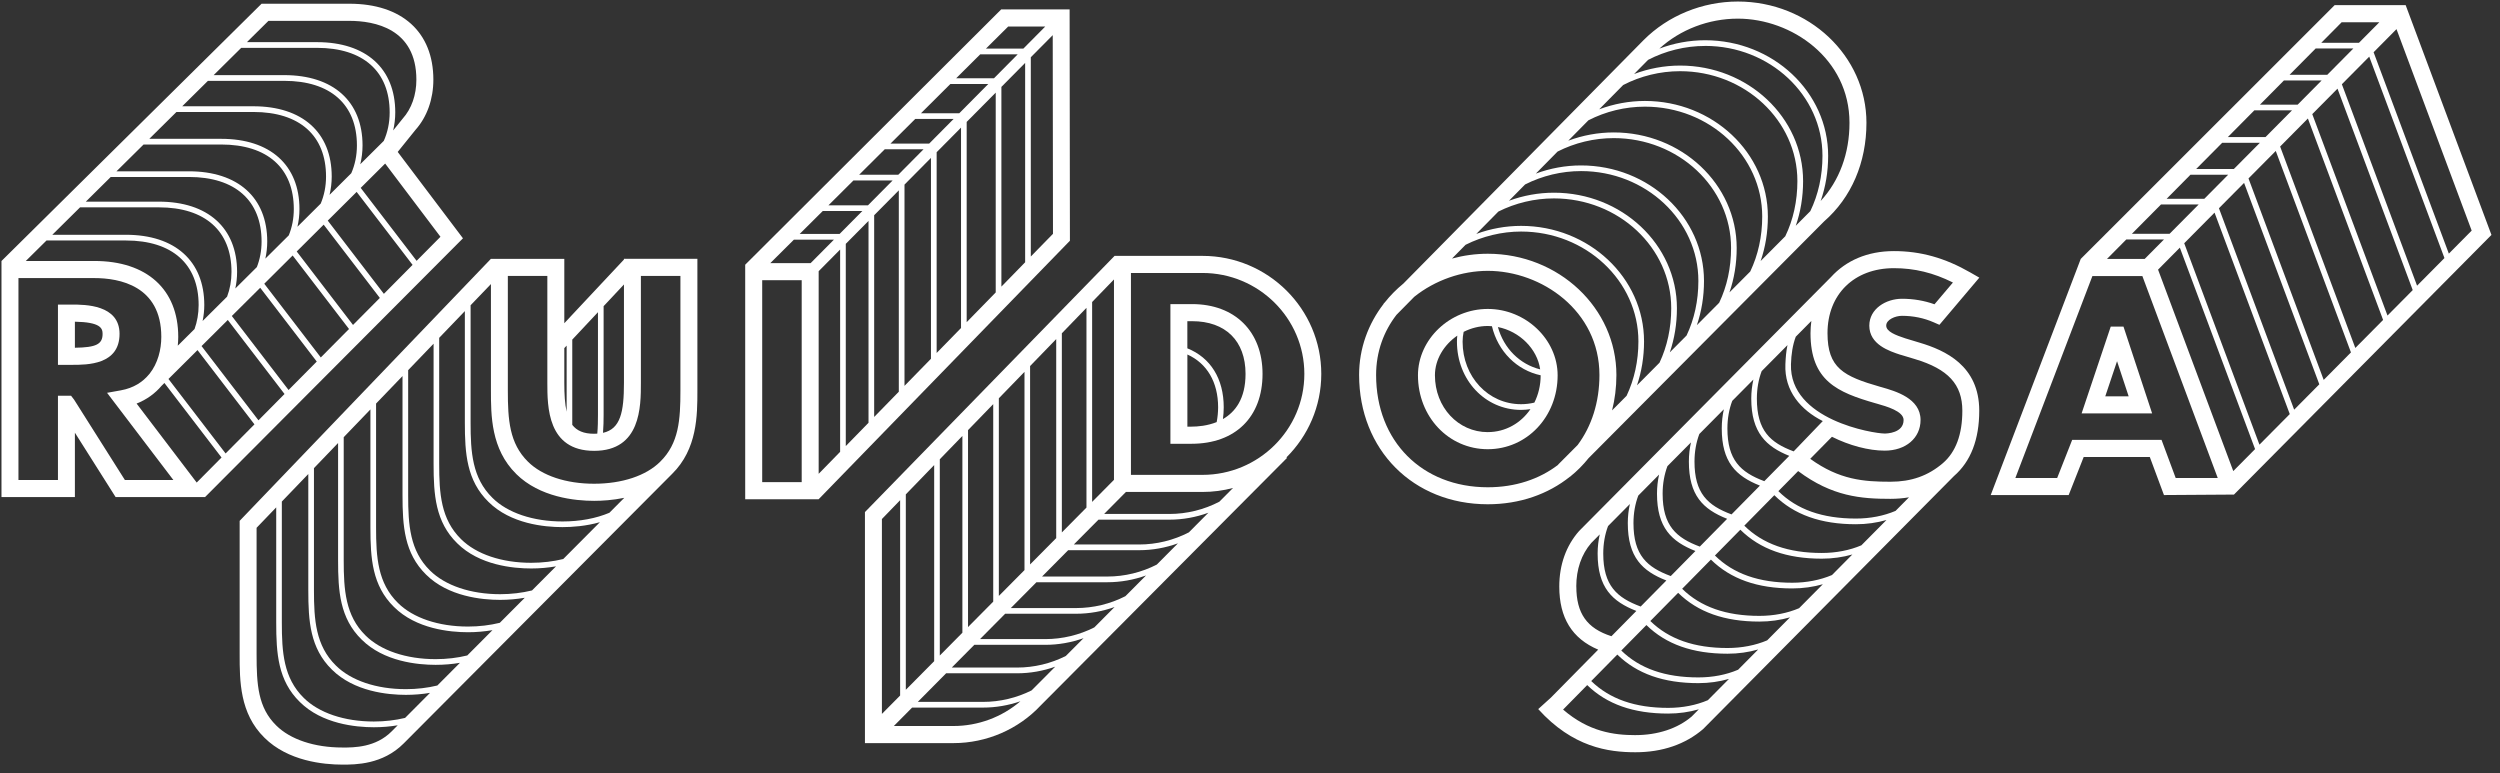 <svg width="249" height="77" viewBox="0 0 249 77" fill="none" xmlns="http://www.w3.org/2000/svg">
<rect x="0" y="0" width="249" height="77" fill="#333333" stroke="none"/>
<g clip-path="url(#clip0_200_2)">
<path d="M46.111 23.735L39.612 15.132L41.383 12.934C42.529 11.652 43.163 9.879 43.163 7.937C43.163 3.2 40.035 0.371 34.8 0.371H26.053L0.148 25.996V49.508H7.459V43.097L11.514 49.508H20.424L46.111 23.735ZM19.672 34.869L25.343 42.267L22.469 45.165L16.779 37.745L19.672 34.869ZM20.074 34.469L22.688 31.869L28.339 39.242L25.742 41.862L20.074 34.469ZM23.09 31.472L25.917 28.662L31.549 36.011L28.741 38.843L23.09 31.475V31.472ZM26.321 28.26L29.148 25.447L34.761 32.768L31.951 35.603L26.321 28.26ZM29.553 25.047L32.238 22.375L37.832 29.674L35.16 32.365L29.553 25.047ZM32.645 21.973L35.522 19.113L41.093 26.382L38.234 29.266L32.645 21.973ZM38.215 14.042L35.882 16.359C36.03 15.763 36.109 15.132 36.109 14.481C36.109 10.099 33.195 7.482 28.312 7.482H21.28L24.025 4.766H31.573C36.172 4.766 38.81 7.107 38.81 11.194C38.81 12.223 38.605 13.193 38.22 14.042M28.312 8.053C32.908 8.053 35.549 10.397 35.549 14.481C35.549 15.482 35.352 16.422 34.988 17.252L32.823 19.406C32.962 18.824 33.039 18.214 33.039 17.583C33.039 13.201 30.122 10.585 25.241 10.585H18.149L20.706 8.056H28.314L28.312 8.053ZM25.239 11.153C29.837 11.153 32.473 13.496 32.473 17.583C32.473 18.553 32.287 19.469 31.942 20.28L29.624 22.585C29.755 22.022 29.826 21.432 29.826 20.823C29.826 16.441 26.912 13.827 22.029 13.827H14.871L17.575 11.153H25.241H25.239ZM22.026 14.393C26.625 14.393 29.263 16.736 29.263 20.823C29.263 21.763 29.088 22.648 28.763 23.44L26.428 25.761C26.548 25.218 26.617 24.647 26.617 24.057C26.617 19.678 23.699 17.062 18.819 17.062H11.601L14.3 14.393H22.026ZM18.819 17.627C23.415 17.627 26.053 19.971 26.053 24.057C26.053 24.967 25.887 25.828 25.583 26.602L23.437 28.734C23.552 28.204 23.614 27.653 23.614 27.082C23.614 22.701 20.703 20.084 15.82 20.084H8.547L11.027 17.63H18.819V17.627ZM15.822 20.652C20.416 20.652 23.057 22.996 23.057 27.079C23.057 27.962 22.904 28.795 22.617 29.55L20.18 31.971C20.287 31.458 20.347 30.926 20.347 30.38C20.347 26.001 17.433 23.384 12.547 23.384H5.211L7.973 20.652H15.822ZM16.11 38.41L16.375 38.145L22.064 45.568L19.59 48.063L13.605 40.194C14.598 39.808 15.442 39.196 16.107 38.407M43.871 23.583L41.495 25.979L35.926 18.713L38.362 16.29L43.871 23.583ZM26.74 2.078H34.797C37.288 2.078 41.471 2.836 41.471 7.937C41.471 9.454 40.995 10.827 40.098 11.828L39.16 12.992C39.294 12.418 39.368 11.817 39.368 11.194C39.368 6.812 36.451 4.198 31.568 4.198H24.593L26.737 2.078H26.74ZM4.635 23.953H12.547C17.146 23.953 19.784 26.296 19.784 30.38C19.784 31.229 19.642 32.037 19.377 32.771L17.706 34.431C17.733 34.144 17.753 33.852 17.753 33.554C17.753 28.819 14.628 25.993 9.395 25.993H2.57L4.635 23.95V23.953ZM12.438 47.807L7.382 39.81L7.079 39.416H5.772V47.807H1.838V27.697H9.395C11.885 27.697 16.066 28.455 16.066 33.554C16.066 34.811 15.727 36.179 14.896 37.227L14.871 37.252C14.231 38.043 13.31 38.65 12.03 38.879L10.663 39.124L17.266 47.807H12.44H12.438Z" fill="white"/>
<path d="M11.907 33.253C11.907 30.336 8.457 30.336 7.158 30.336H5.772V36.339H7.158C8.7 36.339 11.907 36.339 11.907 33.253ZM7.459 34.635V32.04C9.999 32.087 10.218 32.685 10.218 33.253C10.218 34.279 9.589 34.607 7.459 34.635Z" fill="white"/>
<path d="M62.146 25.85L56.205 32.192V25.781H48.894L23.869 51.877V65.174C23.869 67.799 23.869 71.058 26.338 73.476C28.683 75.806 32.211 76.156 34.1 76.156C35.404 76.156 38.113 76.156 40.213 74.041L66.944 47.198C69.457 44.725 69.46 41.358 69.46 38.898V25.778H62.146V25.847V25.85ZM59.491 43.189C59.39 43.194 59.286 43.203 59.174 43.203C58.132 43.203 57.449 42.902 56.998 42.317V33.825L59.557 31.095V41.316C59.557 41.904 59.548 42.552 59.491 43.189ZM60.12 41.314V30.494L62.146 28.332V38.123C62.146 41.052 61.799 42.723 60.06 43.111C60.109 42.494 60.12 41.873 60.12 41.314ZM56.437 34.423V41.01C56.262 40.244 56.205 39.284 56.205 38.123V34.671L56.437 34.423ZM51.409 47.203C53.758 49.533 57.282 49.884 59.177 49.884C59.961 49.884 61.033 49.82 62.179 49.583L60.697 51.072C59.365 51.632 57.769 51.938 56.027 51.938C53.099 51.938 50.553 51.083 49.05 49.589C47.029 47.609 46.871 45.022 46.871 42.097V30.402L48.897 28.293V38.898C48.897 41.358 48.897 44.73 51.412 47.201M40.344 71.505C39.377 71.736 38.324 71.863 37.233 71.863C34.299 71.863 31.759 71.005 30.256 69.511C28.235 67.531 28.071 64.945 28.071 62.019V49.955L30.707 47.212V58.796C30.707 61.856 30.882 64.561 33.058 66.693C35.262 68.882 38.619 69.208 40.426 69.208C41.252 69.208 42.061 69.139 42.83 69.009L40.344 71.507V71.505ZM43.56 68.276C42.584 68.513 41.523 68.64 40.426 68.64C37.498 68.64 34.958 67.785 33.455 66.288C31.437 64.308 31.27 61.724 31.27 58.796V46.627L33.673 44.126V55.804C33.673 58.865 33.843 61.575 36.022 63.704C38.22 65.893 41.583 66.219 43.39 66.219C44.221 66.219 45.036 66.15 45.81 66.017L43.56 68.276ZM46.537 65.284C45.561 65.524 44.492 65.651 43.39 65.651C40.462 65.651 37.916 64.793 36.413 63.298C34.398 61.322 34.234 58.735 34.234 55.804V43.544L36.894 40.779V52.558C36.894 55.619 37.072 58.327 39.243 60.456C41.444 62.642 44.806 62.97 46.614 62.97C47.453 62.97 48.268 62.896 49.05 62.764L46.54 65.284H46.537ZM49.777 62.033C48.795 62.273 47.724 62.405 46.614 62.405C43.68 62.405 41.137 61.548 39.636 60.053C37.618 58.076 37.457 55.489 37.457 52.561V40.194L40.09 37.456V49.332C40.09 52.393 40.268 55.098 42.441 57.235C44.642 59.419 48.005 59.747 49.812 59.747C50.657 59.747 51.48 59.672 52.268 59.537L49.78 62.033H49.777ZM52.992 58.807C52.005 59.049 50.925 59.182 49.81 59.182C46.884 59.182 44.342 58.321 42.835 56.83C40.815 54.85 40.653 52.263 40.653 49.332V36.866L43.185 34.233V46.211C43.185 49.269 43.363 51.977 45.536 54.108C47.737 56.297 51.1 56.62 52.907 56.62C53.758 56.62 54.589 56.546 55.379 56.408L52.992 58.804V58.807ZM56.106 55.677C55.114 55.922 54.028 56.055 52.905 56.055C49.971 56.055 47.434 55.197 45.927 53.703C43.907 51.723 43.743 49.136 43.743 46.208V33.648L46.299 30.987V42.094C46.299 45.152 46.477 47.857 48.653 49.989C50.857 52.175 54.214 52.501 56.022 52.501C56.968 52.501 58.343 52.41 59.751 52.01L56.104 55.674L56.106 55.677ZM34.1 74.452C31.322 74.452 28.921 73.655 27.519 72.263C25.698 70.476 25.556 68.201 25.556 65.174V52.569L27.511 50.534V62.019C27.511 65.077 27.686 67.788 29.865 69.919C32.066 72.103 35.426 72.434 37.233 72.434C38.05 72.434 38.852 72.368 39.614 72.238L39.016 72.839C37.416 74.455 35.262 74.455 34.1 74.455M63.836 27.485H67.77V38.901C67.77 41.799 67.622 44.162 65.752 45.99C64.358 47.38 61.957 48.18 59.174 48.18C56.391 48.18 53.993 47.383 52.588 45.987C50.728 44.157 50.581 41.796 50.581 38.901V27.485H54.515V38.123C54.515 40.492 54.515 44.904 59.174 44.904C63.833 44.904 63.833 40.489 63.833 38.123V27.485H63.836Z" fill="white"/>
<path d="M106.564 23.98L106.534 0.939H99.718L74.222 26.366V49.724H81.536L106.561 23.98H106.564ZM81.539 27.011L83.677 24.855V45.003L81.539 47.192V27.011ZM87.067 21.435L89.522 18.959V39.014L87.067 41.529V21.435ZM86.504 42.108L84.24 44.427V24.287L86.504 22.003V42.105V42.108ZM90.088 18.386L92.724 15.727V35.733L90.088 38.432V18.386ZM93.29 15.159L95.718 12.711V32.669L93.29 35.156V15.159ZM96.281 12.143L99.174 9.226V29.126L96.281 32.087V12.143ZM99.739 8.655L102.104 6.267V26.123L99.739 28.547V8.655ZM98.996 7.797H95.231L97.632 5.409H101.366L98.999 7.797H98.996ZM98.433 8.365L95.54 11.283H91.726L94.657 8.365H98.433ZM94.979 11.848L92.546 14.302H88.691L91.157 11.848H94.979ZM91.986 14.867L89.473 17.401H85.574L88.122 14.867H91.986ZM88.907 17.972L86.449 20.451H82.512L85.003 17.972H88.907ZM85.889 21.016L83.622 23.302H79.647L81.946 21.016H85.891H85.889ZM102.668 25.547V5.702L104.852 3.501L104.877 23.288L102.668 25.549V25.547ZM100.412 2.641H104.108L101.929 4.838H98.203L100.415 2.641H100.412ZM79.073 23.87H83.059L80.74 26.206H76.724L79.073 23.87ZM79.849 48.022H75.915V27.91H79.849V48.022Z" fill="white"/>
<path d="M125.749 37.243C125.749 33.016 122.996 30.289 118.736 30.289H116.573V44.2H118.676C123.042 44.2 125.749 41.534 125.749 37.243ZM118.263 42.493V35.308C120.218 36.193 121.322 38.059 121.325 40.566C121.322 41.09 121.27 41.581 121.18 42.041C120.253 42.411 119.302 42.493 118.676 42.493H118.263ZM121.803 41.741C121.853 41.366 121.883 40.974 121.883 40.566C121.883 37.718 120.57 35.622 118.26 34.693V31.99H118.733C122.066 31.99 124.056 33.954 124.056 37.24C124.056 39.728 123.02 41.043 121.801 41.741" fill="white"/>
<path d="M119.767 25.483H111.015L86.148 51.003V74.014H94.971C98.258 74.014 101.426 72.641 103.644 70.272L128.185 45.61L128.13 45.555C130.271 43.426 131.6 40.486 131.6 37.246C131.6 30.764 126.293 25.486 119.764 25.486M112.642 27.188H119.764C125.358 27.188 129.913 31.699 129.913 37.244C129.913 42.789 125.361 47.297 119.764 47.297H112.642V27.185V27.188ZM121.448 49.969C119.925 50.761 118.216 51.191 116.469 51.191H109.97L112.141 48.999H119.767C120.816 48.999 121.839 48.861 122.81 48.602L121.451 49.967L121.448 49.969ZM102.747 68.764C101.262 69.506 99.603 69.908 97.913 69.908H91.412L94.233 67.06H101.301C102.605 67.06 103.89 66.831 105.101 66.401L102.747 68.764ZM105.76 53.03V33.196L108.212 30.662V50.554L105.76 53.03ZM105.199 53.595L102.597 56.218V36.458L105.199 33.772V53.595ZM102.039 56.783L99.485 59.355V39.67L102.039 37.037V56.786V56.783ZM98.925 59.924L96.415 62.455V42.841L98.925 40.252V59.926V59.924ZM95.854 63.02L93.604 65.29V45.742L95.854 43.42V63.02ZM93.044 65.855L90.219 68.703V49.239L93.044 46.321V65.855ZM106.162 65.331C104.669 66.084 103.004 66.489 101.301 66.489H94.796L97.041 64.225H104.111C105.421 64.225 106.709 63.993 107.923 63.561L106.162 65.328V65.331ZM108.992 62.491C107.493 63.246 105.82 63.654 104.111 63.654H97.61L100.114 61.129H107.182C108.497 61.129 109.793 60.894 111.012 60.459L108.992 62.491ZM112.084 59.383C110.58 60.15 108.899 60.563 107.182 60.563H100.677L103.228 57.991H110.293C111.616 57.991 112.92 57.756 114.145 57.315L112.087 59.383H112.084ZM115.223 56.229C113.713 57.004 112.021 57.423 110.29 57.423H103.789L106.389 54.8H113.454C114.782 54.8 116.095 54.563 117.322 54.116L115.223 56.226V56.229ZM118.41 53.025C116.89 53.808 115.192 54.232 113.454 54.232H106.952L109.407 51.759H116.472C117.809 51.759 119.124 51.519 120.357 51.067L118.413 53.022L118.41 53.025ZM110.952 27.833V47.791L108.776 49.989V30.08L110.952 27.833ZM89.653 49.82V69.274L87.838 71.105V51.695L89.653 49.82ZM89.027 72.31L90.846 70.476H97.913C99.19 70.476 100.448 70.256 101.634 69.845C99.794 71.422 97.424 72.31 94.971 72.31H89.027Z" fill="white"/>
<path d="M148.182 30.77C144.412 30.77 141.229 33.797 141.229 37.382C141.229 41.51 144.283 44.741 148.182 44.741C152.081 44.741 155.14 41.507 155.14 37.382C155.14 33.797 151.952 30.77 148.182 30.77ZM153.401 36.789C151.386 36.29 149.781 34.713 149.191 32.573C151.348 33 153.111 34.743 153.401 36.789ZM148.597 32.493C149.202 35.016 151.08 36.869 153.45 37.379C153.45 38.374 153.224 39.298 152.822 40.101C152.392 40.203 151.949 40.258 151.498 40.258C148.228 40.258 145.675 37.525 145.675 34.034C145.675 33.703 145.713 33.378 145.779 33.053C146.509 32.683 147.329 32.468 148.182 32.468C148.321 32.468 148.458 32.479 148.597 32.49M148.182 43.04C145.226 43.04 142.919 40.556 142.919 37.379C142.919 35.802 143.818 34.343 145.147 33.43C145.122 33.632 145.112 33.833 145.112 34.034C145.112 37.842 147.914 40.826 151.501 40.826C151.815 40.826 152.127 40.795 152.433 40.751C151.482 42.144 149.948 43.037 148.185 43.037" fill="white"/>
<path d="M156.381 47.482L156.409 47.454C157.079 46.914 157.686 46.301 158.224 45.629L181.677 22.055C184.4 19.681 185.898 16.191 185.898 12.228C185.898 5.569 180.149 0.153 173.092 0.153C169.562 0.153 166.145 1.549 163.711 3.986L139.777 28.243C139.088 28.808 138.459 29.443 137.913 30.135L137.806 30.239L137.82 30.253C136.28 32.244 135.367 34.696 135.367 37.343C135.367 44.807 140.759 50.225 148.179 50.225C151.381 50.225 154.202 49.216 156.376 47.471L156.381 47.482ZM169.833 4.573C176.277 4.573 181.518 9.482 181.518 15.515C181.518 17.522 181.1 19.392 180.307 21.03L178.858 22.488C179.337 21.113 179.588 19.615 179.588 18.035C179.588 11.693 174.093 6.531 167.337 6.531C165.759 6.531 164.206 6.824 162.757 7.372L164.149 5.963C165.877 5.067 167.834 4.576 169.833 4.576M161.669 8.467C163.394 7.576 165.344 7.091 167.334 7.091C173.778 7.091 179.02 11.996 179.02 18.03C179.02 20.032 178.604 21.898 177.814 23.531L175.359 25.999C175.832 24.625 176.08 23.134 176.08 21.562C176.08 15.217 170.585 10.055 163.834 10.055C162.265 10.055 160.72 10.348 159.279 10.888L161.669 8.467ZM158.2 11.985C159.917 11.103 161.855 10.623 163.834 10.623C170.279 10.623 175.517 15.531 175.517 21.565C175.517 23.555 175.104 25.411 174.325 27.041L172.255 29.12C172.726 27.752 172.974 26.263 172.974 24.697C172.974 18.349 167.482 13.19 160.731 13.19C159.17 13.19 157.634 13.477 156.201 14.012L158.2 11.988V11.985ZM155.129 15.098C156.838 14.227 158.765 13.756 160.731 13.756C167.173 13.756 172.414 18.664 172.414 24.697C172.414 26.68 172.007 28.53 171.23 30.154L169.007 32.388C169.472 31.025 169.718 29.545 169.718 27.984C169.718 21.636 164.223 16.477 157.472 16.477C155.919 16.477 154.394 16.761 152.969 17.291L155.129 15.101V15.098ZM151.906 18.369C153.606 17.509 155.523 17.04 157.475 17.04C163.916 17.04 169.158 21.951 169.158 27.981C169.158 29.956 168.75 31.797 167.982 33.416L166.314 35.093C166.776 33.733 167.022 32.258 167.022 30.7C167.022 24.355 161.527 19.193 154.776 19.193C153.234 19.193 151.714 19.472 150.295 19.996L151.906 18.366V18.369ZM149.232 21.074C150.924 20.225 152.83 19.761 154.774 19.761C161.212 19.761 166.454 24.669 166.454 30.7C166.454 32.669 166.049 34.505 165.289 36.124L163.042 38.382C163.504 37.023 163.747 35.545 163.747 34.006C163.747 27.659 158.249 22.497 151.498 22.497C149.975 22.497 148.458 22.775 147.039 23.299L149.232 21.077V21.074ZM184.209 12.231C184.209 15.275 183.208 17.988 181.338 20.018C181.827 18.628 182.084 17.111 182.084 15.515C182.084 9.17 176.586 4.008 169.833 4.008C168.261 4.008 166.713 4.3 165.273 4.841C167.361 2.941 170.18 1.857 173.092 1.857C178.437 1.857 184.209 5.823 184.209 12.231ZM145.973 24.38C147.671 23.531 149.582 23.062 151.501 23.062C157.943 23.062 163.186 27.973 163.186 34.003C163.186 35.958 162.774 37.8 162.008 39.422L160.562 40.875C160.843 39.766 160.994 38.586 160.994 37.348C160.994 30.689 155.247 25.273 148.185 25.273C146.949 25.273 145.751 25.444 144.619 25.753L145.973 24.38ZM148.182 48.532C141.631 48.532 137.06 43.936 137.06 37.351C137.06 34.999 137.839 32.978 139.088 31.359L140.857 29.564C142.938 27.898 145.606 26.977 148.182 26.977C153.53 26.977 159.304 30.945 159.304 37.351C159.304 40.075 158.519 42.46 157.136 44.319L155.189 46.274L155.2 46.285C153.341 47.716 150.935 48.532 148.182 48.532Z" fill="white"/>
<path d="M189.439 31.456C190.557 31.456 191.618 31.674 192.594 32.101L193.166 32.352L197.141 27.653L196.252 27.143C193.712 25.684 191.293 25.009 188.633 25.009C185.972 25.009 183.845 25.971 182.369 27.593L157.275 52.892C155.99 54.345 155.304 56.253 155.304 58.418C155.304 61.534 156.575 63.602 159.181 64.705L154.467 69.486L153.207 70.625C156.647 74.433 160.193 74.924 162.891 74.924C165.59 74.924 167.875 74.121 169.628 72.618L194.615 47.416C196.285 45.968 197.133 43.781 197.133 40.908C197.133 36.419 193.74 34.889 191.192 34.13L189.762 33.697C188.805 33.383 187.867 33.025 187.867 32.429C187.867 31.833 188.775 31.456 189.431 31.456M186.798 40.164L186.97 40.213C187.886 40.475 189.598 40.955 189.598 41.829C189.598 43.144 187.908 43.18 187.714 43.18C186.59 43.18 178.208 41.824 178.38 36.278C178.41 35.294 178.544 34.37 178.858 33.538L180.411 31.968C180.362 32.363 180.326 32.765 180.326 33.182C180.326 37.936 183.009 39.077 186.795 40.164M170.109 69.737C168.934 70.236 167.586 70.504 166.15 70.504C162.847 70.504 160.332 69.624 158.487 67.832L161.084 65.195C163.039 67.106 165.688 68.041 169.158 68.041C170.229 68.041 171.255 67.892 172.206 67.619L170.109 69.734V69.737ZM173.111 66.707C171.938 67.206 170.593 67.47 169.158 67.47C165.847 67.47 163.326 66.591 161.48 64.793L163.982 62.256C165.937 64.172 168.592 65.11 172.064 65.11C173.139 65.11 174.161 64.961 175.115 64.688L173.114 66.707H173.111ZM160.165 52.393L162.336 50.201C162.202 50.807 162.128 51.441 162.128 52.103C162.128 55.514 163.586 56.885 165.97 57.817L163.411 60.411C161.048 59.534 159.684 58.329 159.684 55.136C159.684 54.149 159.848 53.225 160.163 52.393M178.645 44.956C176.324 44.087 174.984 42.902 174.984 39.703C174.984 38.716 175.148 37.798 175.462 36.965L178.033 34.373C177.901 34.977 177.852 35.614 177.825 36.276C177.71 38.959 179.375 40.845 181.549 41.939L178.648 44.959L178.645 44.956ZM178.213 45.4L175.725 47.926C173.338 47.032 172.05 45.8 172.05 42.673C172.05 41.683 172.217 40.759 172.532 39.926L174.637 37.803C174.503 38.41 174.426 39.044 174.426 39.709C174.426 43.092 175.922 44.49 178.216 45.405M175.288 48.367L172.46 51.235C170.065 50.341 168.772 49.122 168.772 45.974C168.772 44.986 168.939 44.063 169.253 43.227L171.695 40.765C171.561 41.371 171.487 42.008 171.487 42.673C171.487 46.004 172.865 47.407 175.29 48.37M172.026 51.673L169.3 54.441C166.951 53.565 165.598 52.36 165.598 49.172C165.598 48.185 165.765 47.261 166.076 46.428L168.42 44.065C168.286 44.672 168.212 45.306 168.212 45.974C168.212 49.324 169.595 50.716 172.026 51.676M168.865 54.88L166.407 57.375C164.05 56.501 162.694 55.31 162.694 52.103C162.694 51.116 162.858 50.195 163.173 49.36L165.245 47.267C165.111 47.873 165.037 48.508 165.037 49.172C165.037 52.555 166.484 53.942 168.865 54.88ZM176.015 63.778C174.842 64.274 173.494 64.542 172.059 64.542C168.748 64.542 166.221 63.66 164.373 61.853L167.143 59.044C169.1 60.968 171.755 61.909 175.233 61.909C176.307 61.909 177.333 61.76 178.284 61.487L176.012 63.778H176.015ZM179.189 60.577C178.016 61.076 176.668 61.341 175.236 61.341C171.919 61.341 169.396 60.455 167.542 58.644L170.407 55.735C172.368 57.665 175.028 58.608 178.508 58.608C179.58 58.608 180.605 58.459 181.557 58.189L179.189 60.577ZM182.462 57.276C181.289 57.772 179.941 58.04 178.508 58.04C175.186 58.04 172.655 57.152 170.806 55.329L173.338 52.76C175.298 54.695 177.961 55.644 181.45 55.644C182.522 55.644 183.544 55.495 184.496 55.225L182.462 57.279V57.276ZM185.398 54.312C184.225 54.811 182.88 55.076 181.447 55.076C178.117 55.076 175.586 54.182 173.732 52.357L176.723 49.321C178.683 51.262 181.349 52.214 184.846 52.214C185.918 52.214 186.94 52.065 187.892 51.794L185.395 54.312H185.398ZM188.797 50.884C187.624 51.381 186.281 51.648 184.849 51.648C181.51 51.648 178.976 50.752 177.125 48.918L179.096 46.919C182.489 49.462 185.382 49.685 188.285 49.685C188.931 49.685 189.546 49.633 190.136 49.533L188.797 50.884ZM156.997 58.415C156.997 56.705 157.513 55.208 158.489 54.08L159.334 53.228C159.2 53.835 159.124 54.469 159.124 55.134C159.124 58.531 160.584 59.912 162.981 60.85L160.499 63.367C158.052 62.587 157.002 61.09 157.002 58.409M162.897 73.219C160.739 73.219 158.241 72.883 155.684 70.674L158.085 68.234C160.04 70.139 162.683 71.072 166.147 71.072C167.225 71.072 168.25 70.92 169.204 70.647L168.491 71.367C167.093 72.558 165.109 73.217 162.894 73.217M189.286 35.33L190.719 35.763C194.035 36.753 195.449 38.288 195.449 40.908C195.449 43.266 194.798 45.022 193.51 46.131C192.034 47.391 190.371 47.981 188.285 47.981C185.644 47.981 183.2 47.799 180.299 45.698L182.462 43.503C184.195 44.374 186.12 44.884 187.717 44.884C189.819 44.884 191.287 43.627 191.287 41.829C191.287 39.667 188.775 38.956 187.43 38.57L187.26 38.523C183.613 37.478 182.019 36.656 182.019 33.182C182.019 29.31 184.676 26.71 188.635 26.71C190.675 26.71 192.567 27.165 194.511 28.139L192.676 30.306C191.656 29.942 190.571 29.757 189.439 29.757C187.837 29.757 186.183 30.758 186.183 32.434C186.183 34.318 188.179 34.971 189.283 35.335" fill="white"/>
<path d="M210.229 32.531L207.328 41.176H214.352L211.5 32.531H210.229ZM209.685 39.474L210.858 35.975L212.014 39.474H209.682H209.685Z" fill="white"/>
<path d="M248.148 23.395L239.604 0.512H232.531L207.241 25.789L198.276 49.307H206.04L207.536 45.516H214.12L215.53 49.307L222.502 49.26L248.151 23.395H248.148ZM220.569 21.179L228.061 41.242L225.04 44.288L217.548 24.226L220.569 21.179ZM221.007 20.74L223.511 18.217L231.003 38.277L228.498 40.803L221.007 20.743V20.74ZM223.949 17.773L226.666 15.035L234.155 35.101L231.44 37.839L223.951 17.773H223.949ZM227.101 14.594L229.865 11.803L237.357 31.866L234.59 34.657L227.101 14.594ZM230.303 11.365L232.815 8.831L240.307 28.894L237.794 31.428L230.303 11.368V11.365ZM233.253 8.387L235.976 5.641L243.467 25.703L240.739 28.455L233.25 8.39L233.253 8.387ZM231.795 7.449H228.042L230.639 4.83H234.393L231.798 7.449H231.795ZM231.232 8.017L228.845 10.425H225.091L227.476 8.017H231.229H231.232ZM228.285 10.99L225.641 13.654H221.89L224.531 10.99H228.285ZM225.083 14.222L222.491 16.833H218.737L221.329 14.222H225.083ZM221.928 17.401L219.549 19.8H215.796L218.172 17.401H221.928ZM218.986 20.368L216.091 23.285H212.337L215.232 20.368H218.986ZM217.113 24.667L224.605 44.73L222.434 46.919L214.943 26.856L217.113 24.667ZM243.905 25.262L236.411 5.202L238.691 2.902L246.179 22.968L243.902 25.265L243.905 25.262ZM233.228 2.216H236.982L234.953 4.262H231.199L233.228 2.216ZM211.777 23.853H215.53L213.611 25.789H209.857L211.777 23.853ZM216.698 47.606L215.29 43.814H206.388L204.895 47.606H200.731L208.403 27.493H213.379L220.886 47.606H216.701H216.698Z" fill="white"/>
</g>
<defs>
<clipPath id="clip0_200_2">
<rect width="248" height="76" fill="white" transform="translate(0.148 0.156)"/>
</clipPath>
</defs>
</svg>
